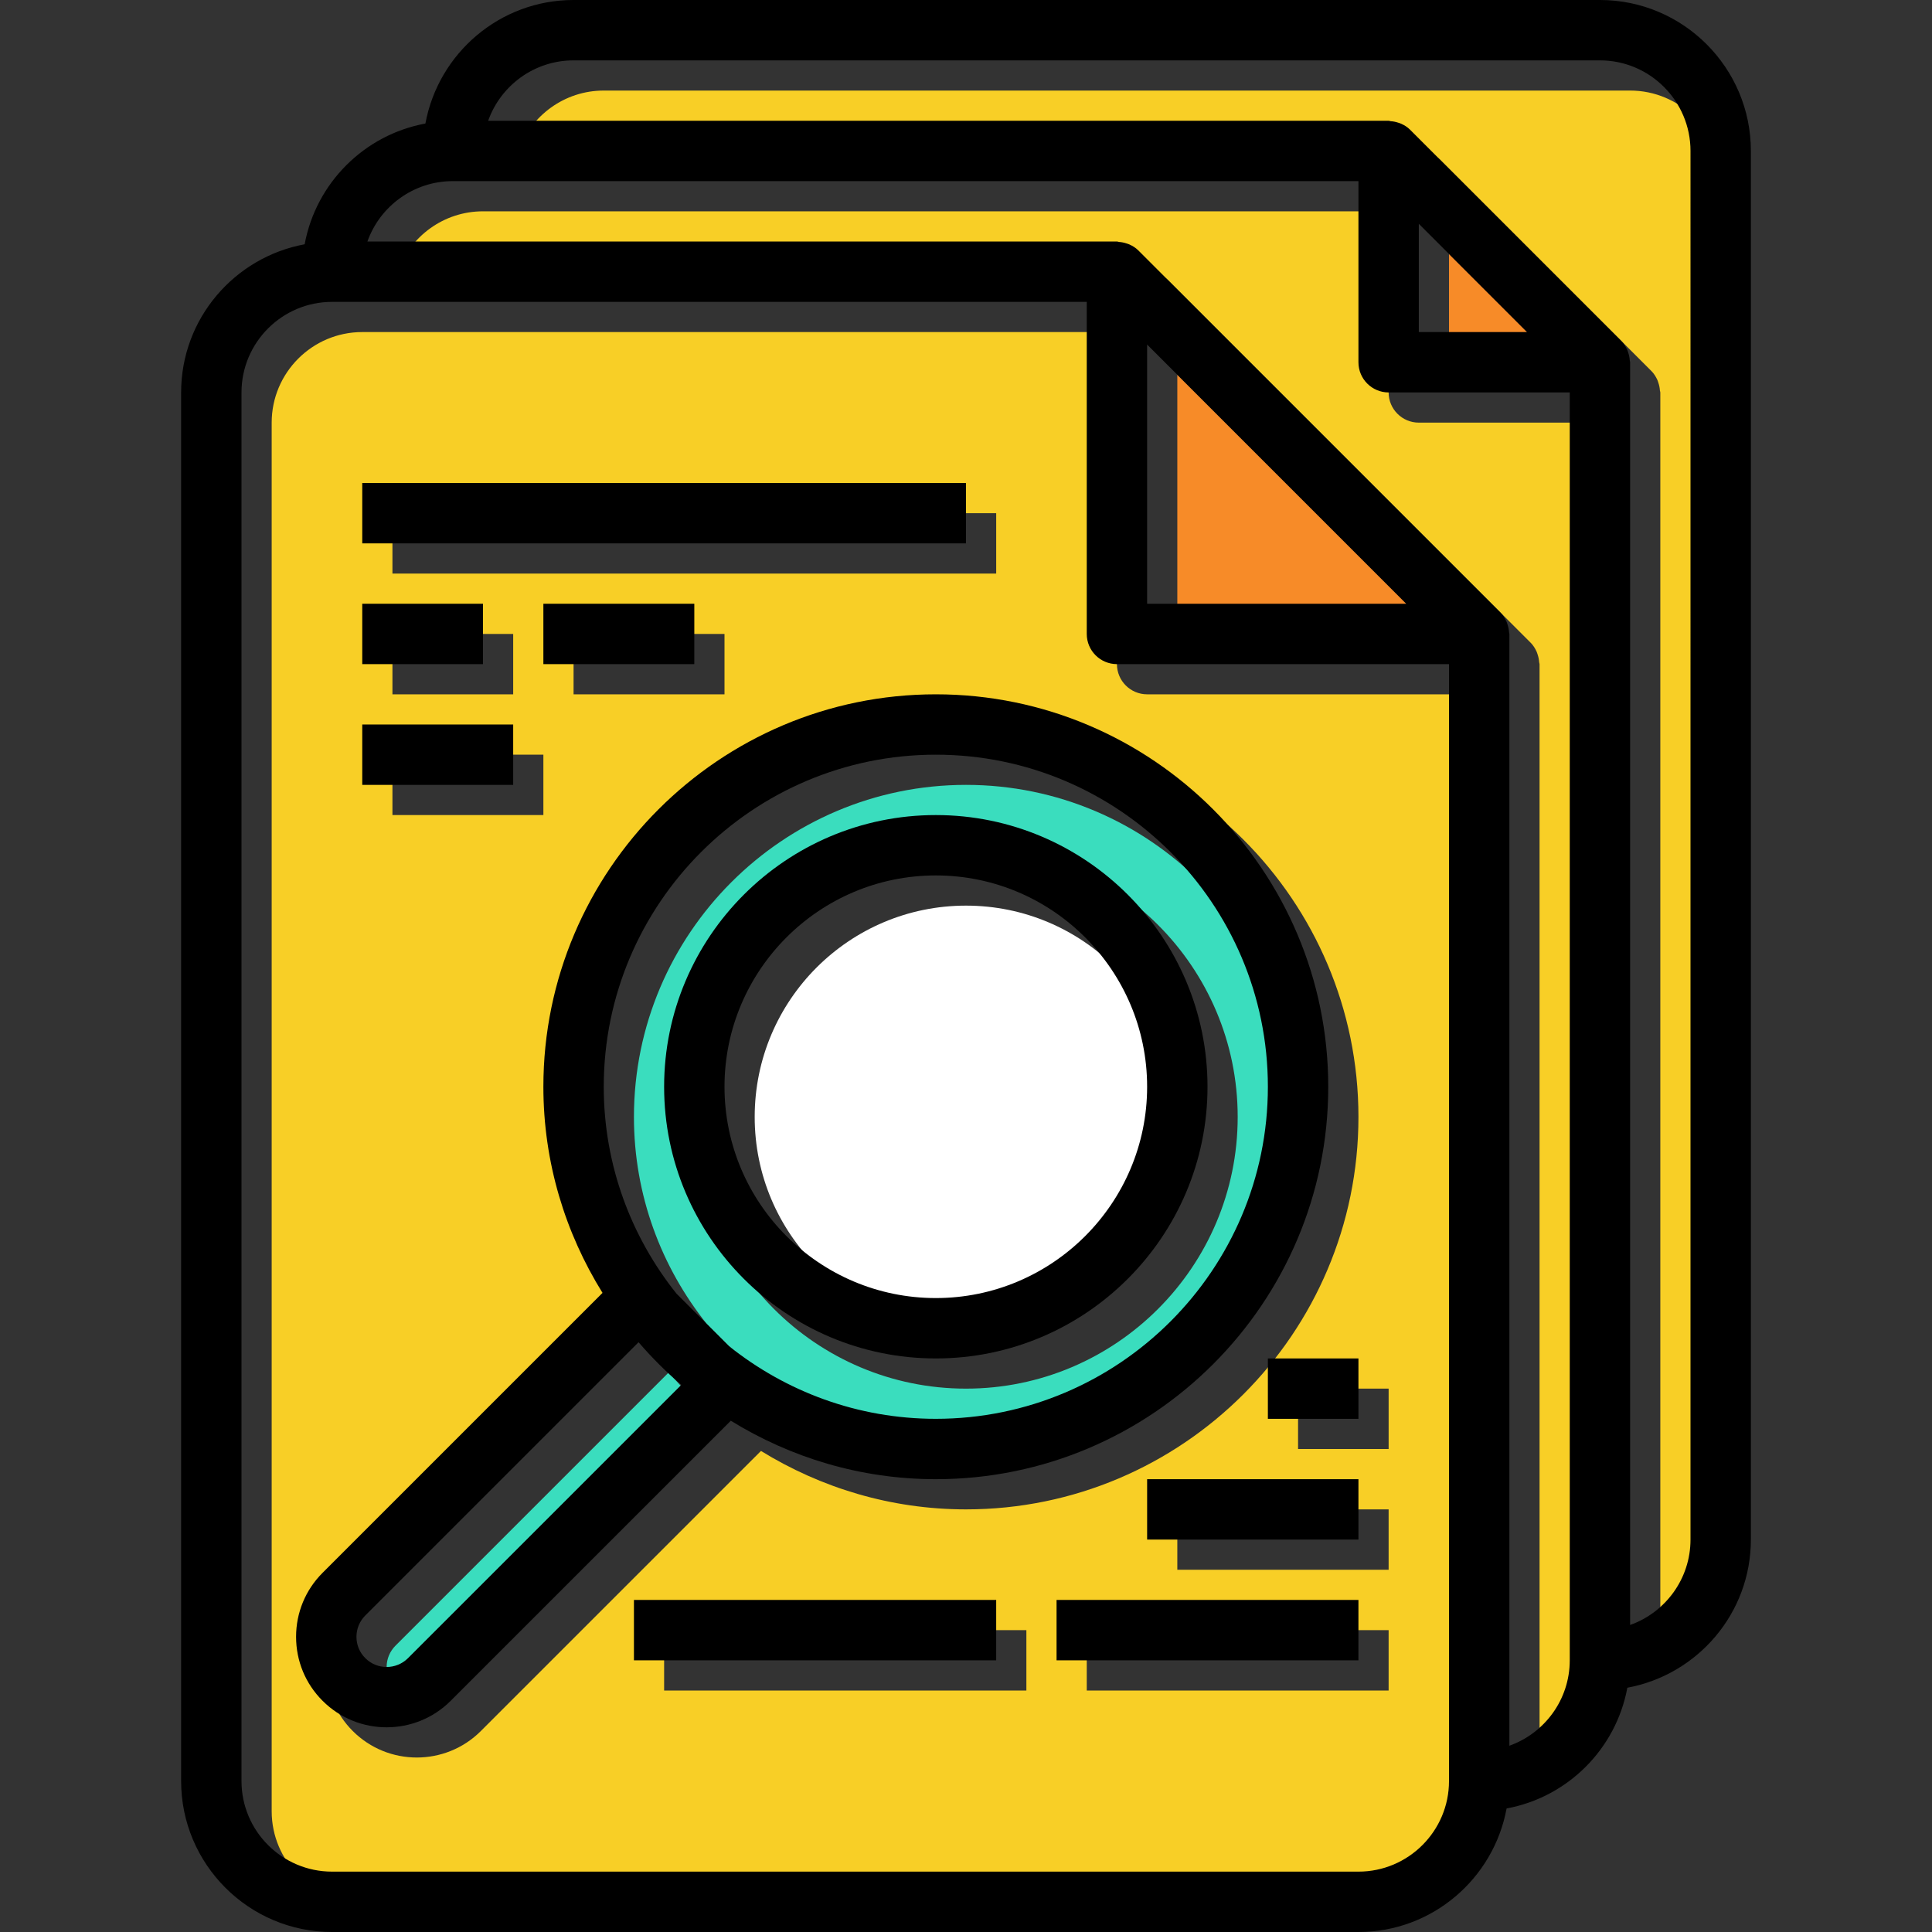 <?xml version="1.0" encoding="iso-8859-1"?>
<!-- Generator: Adobe Illustrator 19.0.0, SVG Export Plug-In . SVG Version: 6.00 Build 0)  -->
<svg version="1.1" id="Layer_1" xmlns="http://www.w3.org/2000/svg" xmlns:xlink="http://www.w3.org/1999/xlink" x="0px" y="0px"
	 viewBox="0 0 300.725 300.725" style="enable-background:new 0 0 300.725 300.725;" xml:space="preserve">
<rect x="0" y="0" width="300.725" height="300.725" fill="#333333" stroke="none"/>
<g>
	<g id="search-document-find-magnify_1_">
		<path style="fill:#3ADDBE;" d="M98.676,173.857c0,12.179,4.262,23.372,11.334,32.215l8.134,8.134
			c8.843,7.076,20.036,11.338,32.22,11.338c28.498,0,51.687-23.189,51.687-51.687s-23.189-51.687-51.687-51.687
			S98.676,145.358,98.676,173.857z M192.652,173.857c0,23.316-18.969,42.29-42.29,42.29s-42.29-18.974-42.29-42.29
			s18.969-42.29,42.29-42.29S192.652,150.541,192.652,173.857z"/>
		<polygon style="fill:#F78B28;" points="183.255,98.676 223.599,98.676 183.255,58.331 		"/>
		<path style="fill:#F8CF26;" d="M173.857,103.374V51.687H75.181h-0.606H56.386c-7.772,0-14.097,6.325-14.097,14.097V281.93
			c0,7.772,6.325,14.096,14.097,14.096h159.76c7.772,0,14.096-6.325,14.096-14.096V108.073h-51.687
			C175.957,108.073,173.857,105.968,173.857,103.374z M61.085,79.88h93.977v9.398H61.085V79.88z M112.772,98.676v9.398H89.278
			v-9.398H112.772z M61.085,98.676H79.88v9.398H61.085V98.676z M61.085,117.471h23.494v9.398H61.085V117.471z M159.76,263.135
			h-56.386v-9.398h56.386V263.135z M216.146,263.135h-46.988v-9.398h46.988V263.135z M216.146,244.339h-32.892v-9.398h32.892
			V244.339z M216.146,225.544H202.05v-9.398h14.097v9.398H216.146z M211.448,173.857c0,33.681-27.404,61.085-61.085,61.085
			c-11.705,0-22.611-3.369-31.914-9.097l-43.605,43.6c-2.749,2.749-6.358,4.121-9.966,4.121c-3.609,0-7.217-1.372-9.966-4.121
			c-2.66-2.655-4.13-6.198-4.13-9.966c0-3.764,1.466-7.307,4.13-9.966l43.568-43.568c-5.794-9.341-9.2-20.313-9.2-32.088
			c0-33.681,27.404-61.085,61.085-61.085S211.448,140.176,211.448,173.857z"/>
		<path style="fill:#F8CF26;" d="M216.146,61.085V32.892H75.181c-6.127,0-11.352,3.928-13.293,9.398h12.687h0.606h103.374
			c0.108,0,0.202,0.052,0.305,0.061c0.409,0.028,0.804,0.103,1.189,0.235c0.155,0.052,0.305,0.094,0.451,0.16
			c0.498,0.23,0.973,0.517,1.372,0.916l56.386,56.386c0.404,0.404,0.691,0.879,0.921,1.377c0.066,0.141,0.103,0.287,0.155,0.437
			c0.136,0.395,0.216,0.799,0.244,1.217c0.009,0.108,0.061,0.197,0.061,0.296v173.053c5.469-1.941,9.398-7.166,9.398-13.293V65.784
			h-28.193C218.247,65.784,216.146,63.679,216.146,61.085z"/>
		<polygon style="fill:#F78B28;" points="225.544,56.386 242.394,56.386 225.544,39.536 		"/>
		<path style="fill:#F8CF26;" d="M93.977,14.097c-6.127,0-11.352,3.928-13.293,9.398h140.162c0.108,0,0.202,0.052,0.305,0.061
			c0.409,0.028,0.804,0.103,1.189,0.235c0.155,0.052,0.305,0.094,0.451,0.16c0.498,0.23,0.973,0.517,1.372,0.916l32.892,32.892
			c0.404,0.404,0.691,0.879,0.921,1.377c0.066,0.141,0.103,0.287,0.155,0.437c0.136,0.395,0.216,0.799,0.244,1.217
			c0.009,0.108,0.061,0.197,0.061,0.296v196.548c5.469-1.941,9.398-7.166,9.398-13.293V28.193c0-7.772-6.325-14.097-14.096-14.097
			L93.977,14.097L93.977,14.097z"/>
		<circle style="fill:#FFFFFF;" cx="150.363" cy="173.857" r="32.892"/>
		<path style="fill:#3ADDBE;" d="M104.093,213.623l-42.534,42.534c-0.883,0.888-1.377,2.067-1.377,3.322
			c0,1.259,0.489,2.439,1.377,3.317c1.828,1.837,4.807,1.833,6.644,0.005l42.543-42.539
			C108.36,218.223,106.137,216.001,104.093,213.623z"/>
		<path d="M249.038,0H89.278C77.785,0,68.232,8.308,66.216,19.228c-9.529,1.762-17.033,9.266-18.795,18.795
			c-10.92,2.016-19.228,11.569-19.228,23.062v216.146c0,12.955,10.539,23.494,23.494,23.494h159.76
			c11.493,0,21.046-8.308,23.062-19.228c9.529-1.762,17.033-9.266,18.795-18.795c10.92-2.016,19.228-11.569,19.228-23.062V23.494
			C272.532,10.539,261.993,0,249.038,0z M211.448,291.328H51.687c-7.772,0-14.097-6.325-14.097-14.096V61.085
			c0-7.772,6.325-14.097,14.097-14.097h18.189h0.606h98.676v51.687c0,2.594,2.1,4.699,4.699,4.699h51.687v173.857
			C225.544,285.003,219.219,291.328,211.448,291.328z M178.556,53.632L218.9,93.977h-40.344V53.632z M234.942,271.729V98.676
			c0-0.099-0.052-0.188-0.056-0.287c-0.028-0.418-0.108-0.822-0.244-1.217c-0.052-0.15-0.089-0.291-0.155-0.437
			c-0.23-0.498-0.517-0.973-0.921-1.377L177.18,38.972c-0.404-0.404-0.874-0.691-1.372-0.916c-0.146-0.07-0.296-0.108-0.451-0.16
			c-0.39-0.132-0.78-0.211-1.189-0.235c-0.108-0.019-0.202-0.07-0.31-0.07H70.483h-0.606H57.19
			c1.941-5.469,7.166-9.398,13.293-9.398h140.965v28.193c0,2.594,2.1,4.699,4.699,4.699h28.193v197.351
			C244.339,264.563,240.411,269.788,234.942,271.729z M220.845,34.837l16.85,16.85h-16.85V34.837z M263.135,239.641
			c0,6.127-3.928,11.352-9.398,13.293V56.386c0-0.099-0.052-0.188-0.056-0.287c-0.028-0.418-0.108-0.822-0.244-1.217
			c-0.052-0.15-0.089-0.291-0.155-0.437c-0.23-0.498-0.517-0.973-0.921-1.377l-32.892-32.892c-0.404-0.404-0.874-0.691-1.372-0.916
			c-0.146-0.07-0.296-0.108-0.451-0.16c-0.39-0.132-0.78-0.211-1.189-0.235c-0.108-0.019-0.202-0.07-0.31-0.07H75.985
			c1.941-5.469,7.166-9.398,13.293-9.398h159.76c7.772,0,14.097,6.325,14.097,14.097V239.641z"/>
		<rect x="56.386" y="75.181" width="93.977" height="9.398"/>
		<path d="M145.664,230.243c33.681,0,61.085-27.404,61.085-61.085s-27.404-61.085-61.085-61.085s-61.085,27.404-61.085,61.085
			c0,11.775,3.407,22.747,9.205,32.084L50.216,244.81c-2.66,2.66-4.13,6.202-4.13,9.966c0,3.768,1.466,7.311,4.13,9.966
			c2.749,2.749,6.358,4.121,9.966,4.121c3.609,0,7.217-1.372,9.966-4.121l43.605-43.6
			C123.053,226.874,133.959,230.243,145.664,230.243z M145.664,117.471c28.498,0,51.687,23.189,51.687,51.687
			s-23.189,51.687-51.687,51.687c-12.184,0-23.377-4.262-32.22-11.338l-8.134-8.134c-7.072-8.843-11.334-20.036-11.334-32.215
			C93.977,140.66,117.165,117.471,145.664,117.471z M63.505,258.102c-1.837,1.828-4.816,1.833-6.644-0.005
			c-0.888-0.883-1.377-2.058-1.377-3.317c0-1.255,0.489-2.434,1.377-3.322l42.534-42.534c2.049,2.378,4.267,4.6,6.654,6.639
			L63.505,258.102z"/>
		<path d="M145.664,211.448c23.32,0,42.29-18.974,42.29-42.29s-18.969-42.29-42.29-42.29s-42.29,18.974-42.29,42.29
			S122.344,211.448,145.664,211.448z M145.664,136.266c18.133,0,32.892,14.754,32.892,32.892s-14.759,32.892-32.892,32.892
			s-32.892-14.754-32.892-32.892S127.531,136.266,145.664,136.266z"/>
		<rect x="56.386" y="93.977" width="18.795" height="9.398"/>
		<rect x="84.579" y="93.977" width="23.494" height="9.398"/>
		<rect x="178.556" y="230.243" width="32.892" height="9.398"/>
		<rect x="197.351" y="211.448" width="14.097" height="9.398"/>
		<rect x="98.676" y="249.038" width="56.386" height="9.398"/>
		<rect x="164.459" y="249.038" width="46.988" height="9.398"/>
		<rect x="56.386" y="112.772" width="23.494" height="9.398"/>
	</g>
	<g id="Layer_1_24_">
	</g>
</g>
<g>
</g>
<g>
</g>
<g>
</g>
<g>
</g>
<g>
</g>
<g>
</g>
<g>
</g>
<g>
</g>
<g>
</g>
<g>
</g>
<g>
</g>
<g>
</g>
<g>
</g>
<g>
</g>
<g>
</g>
</svg>

